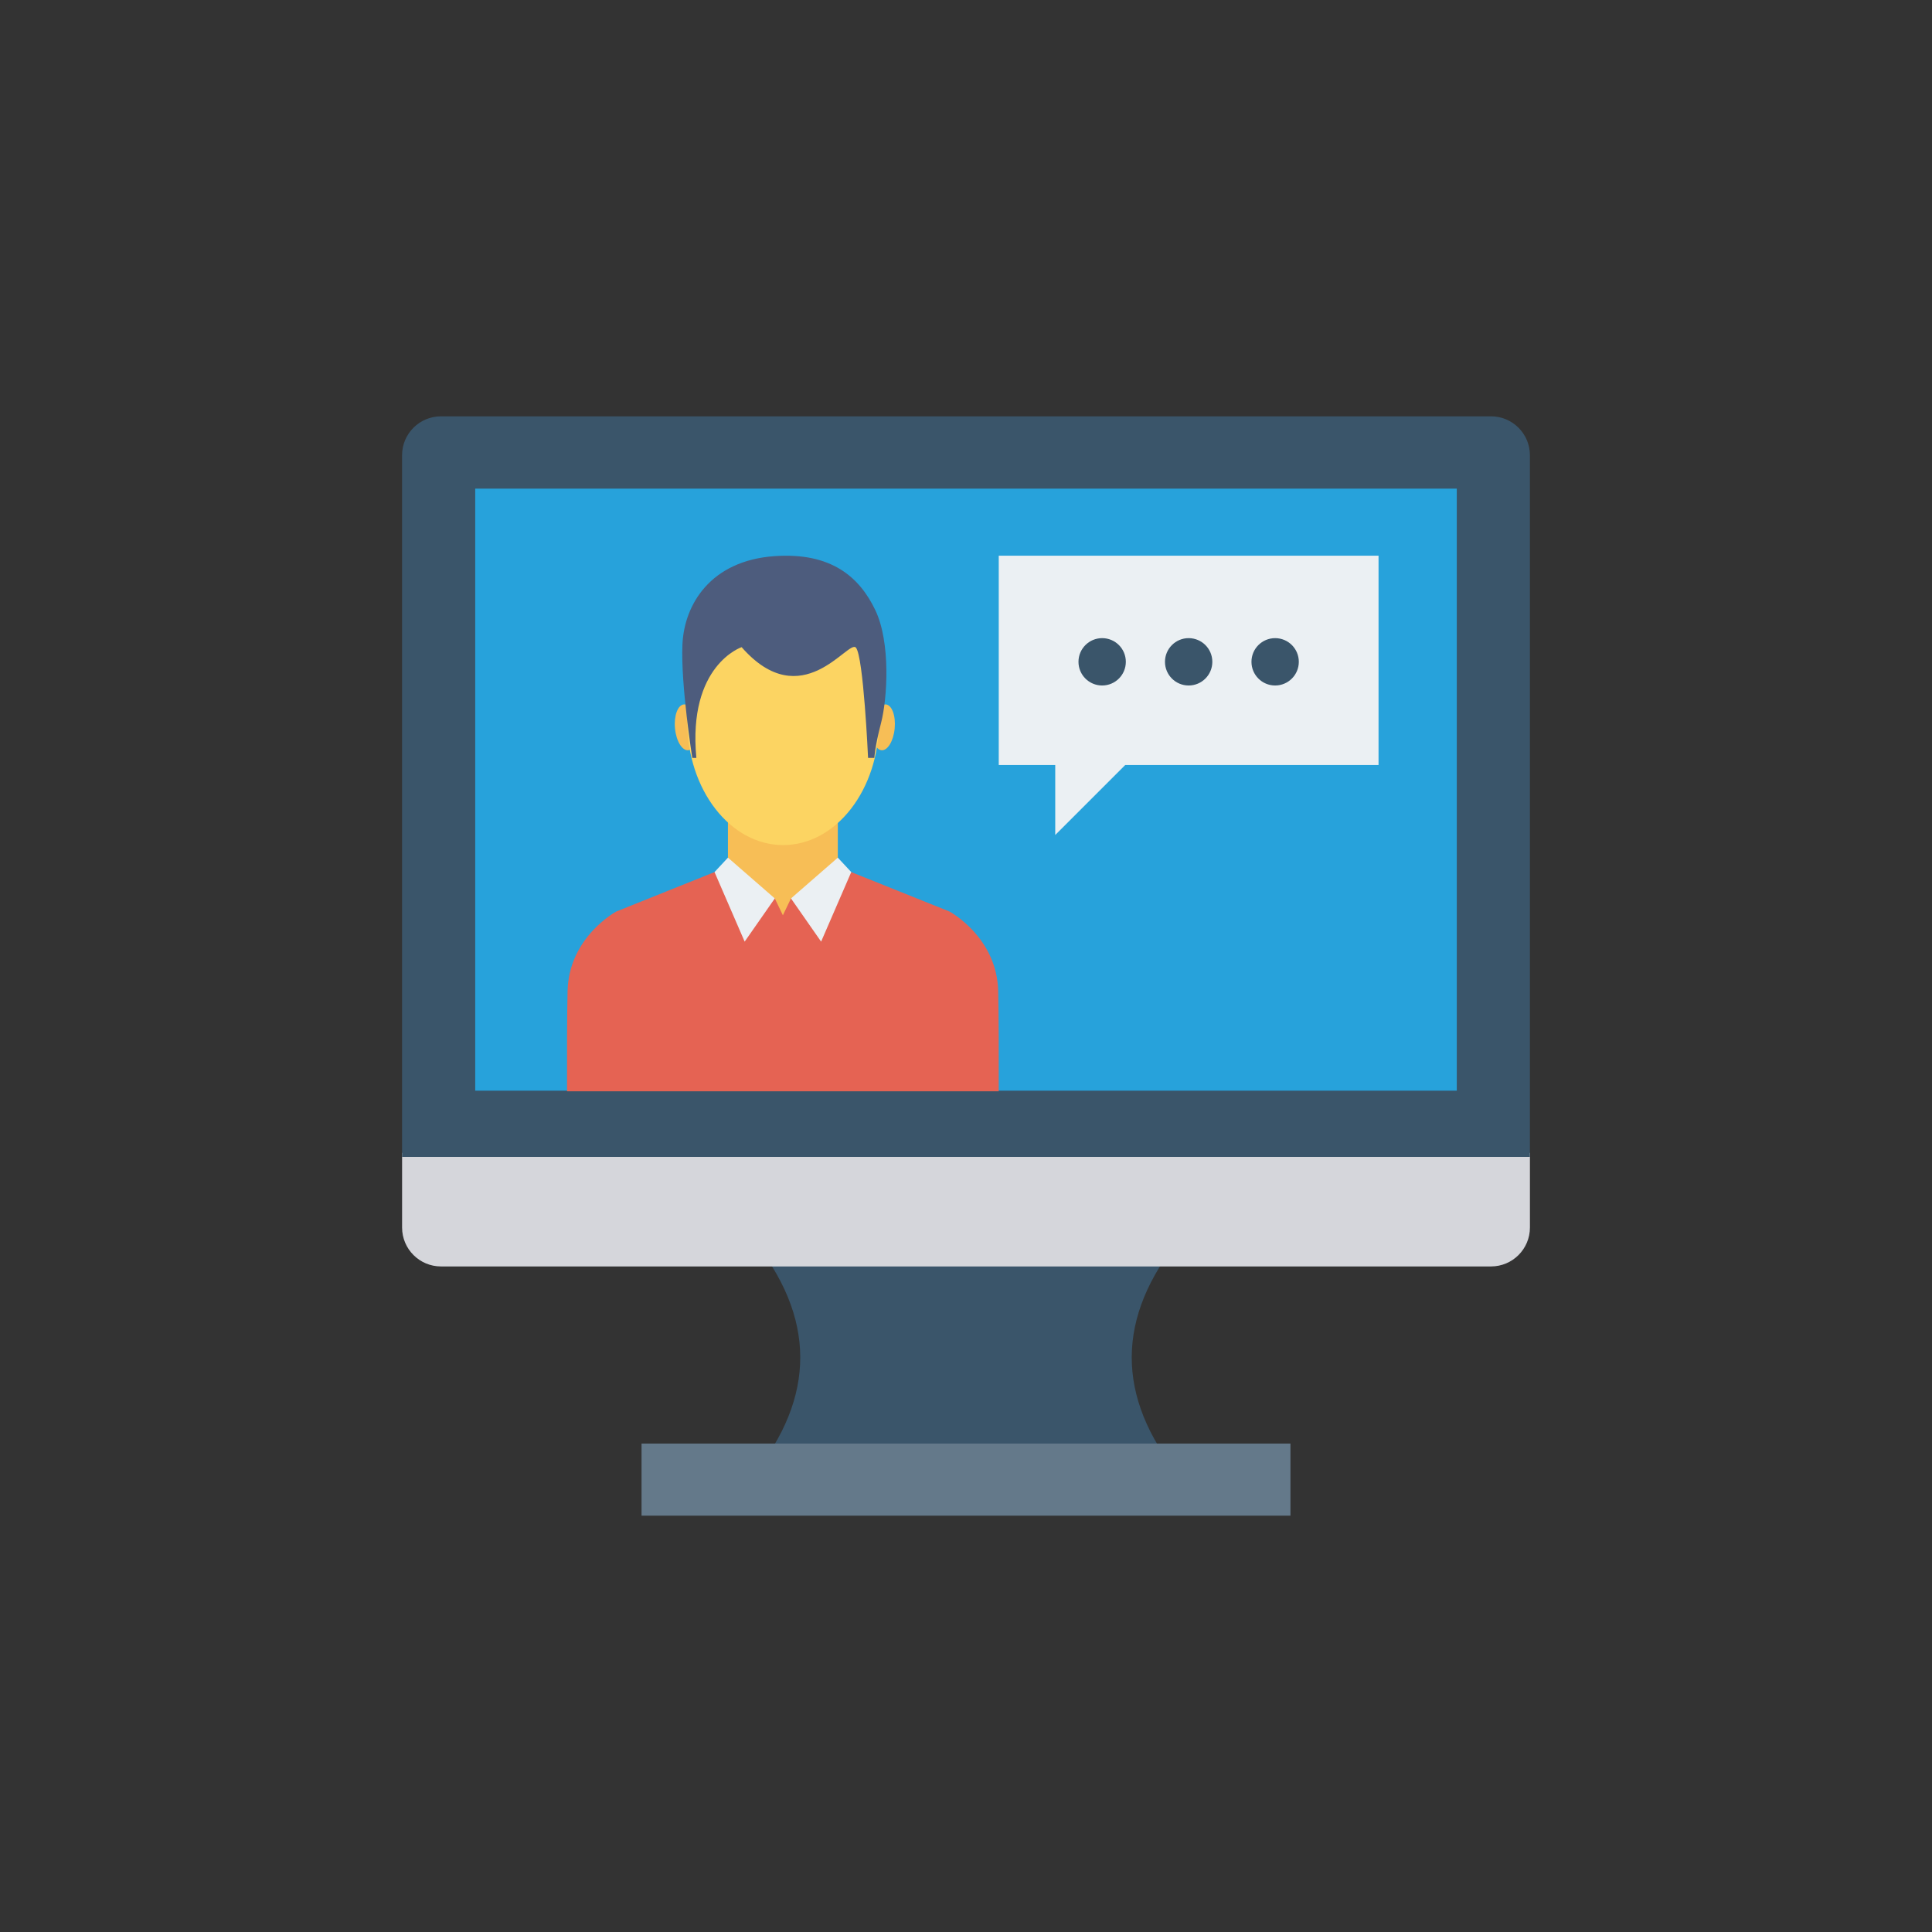 <svg enable-background="new 0 0 110 110" height="512" viewBox="0 0 110 110" width="512" xmlns="http://www.w3.org/2000/svg"><rect x="0" y="0" width="110" height="110" fill="#333333" stroke="none"/><path d="m43.166 83.628h23.667c-3.428-4.532-3.179-9.065.748-13.597-8.388-2.42-16.776-2.42-25.163 0 3.927 4.532 4.176 9.064.748 13.597z" fill="#3a556a"/><path d="m22.893 65.636v4.254c0 1.224.992 2.216 2.216 2.216h59.783c1.224 0 2.216-.992 2.216-2.216v-4.254z" fill="#d5d6db"/><path d="m87.107 65.867v-39.947c0-1.224-.992-2.216-2.216-2.216h-59.783c-1.224 0-2.216.992-2.216 2.216v39.947h64.215z" fill="#3a556a"/><path d="m37.861 17.017h34.278v55.886h-34.278z" fill="#27a2db" transform="matrix(0 1 -1 0 99.96 -10.04)"/><path d="m36.527 82.191h36.946v4.105h-36.946z" fill="#64798a"/><path d="m41.446 43.683h6.257v8.863h-6.257z" fill="#f7be56" transform="matrix(-1 0 0 -1 89.148 96.23)"/><path d="m32.285 62.133c-.006-2.087-.002-4.341.03-5.707.072-3.082 2.776-4.529 2.776-4.529l5.591-2.244 3.433 1.5.459.959.461-.959 3.431-1.5 5.591 2.244s2.703 1.447 2.776 4.529c.032 1.365.036 3.619.03 5.707z" fill="#e56353"/><path d="m47.702 48.831-2.667 2.322 1.716 2.459 1.716-3.96z" fill="#ebf0f3"/><path d="m41.447 48.831 2.667 2.322-1.716 2.459-1.716-3.96z" fill="#ebf0f3"/><path d="m38.937 40.106c.348-.033.685.525.752 1.245.068.721-.159 1.331-.506 1.364s-.685-.525-.752-1.245c-.068-.721.159-1.331.506-1.364z" fill="#f7be56"/><path d="m50.434 40.106c-.348-.033-.685.525-.752 1.245-.068.721.159 1.331.506 1.364s.685-.525.752-1.245c.068-.721-.159-1.331-.506-1.364z" fill="#f7be56"/><ellipse cx="44.59" cy="41.069" fill="#fcd462" rx="5.46" ry="7.046"/><path d="m39.647 43.152h-.23s-.664-4.161-.562-6.458 1.62-4.772 5.233-5.029c3.249-.231 4.85 1.2 5.744 3.063.893 1.863.689 5.054.332 6.433-.357 1.378-.383 1.991-.383 1.991h-.357s-.26-5.796-.694-6.281c-.434-.485-3.069 3.892-6.505-.024-0-0-3.075 1.021-2.578 6.305z" fill="#4d5c7d"/><path d="m78.489 31.64h-21.624v11.917h3.216v3.984l3.984-3.984h14.423z" fill="#ebf0f3"/><g fill="#3a556a"><path d="m62.752 36.333c-.744 0-1.348.603-1.348 1.348s.603 1.348 1.348 1.348c.744 0 1.348-.603 1.348-1.348s-.603-1.348-1.348-1.348z"/><path d="m67.677 36.333c-.744 0-1.348.603-1.348 1.348s.603 1.348 1.348 1.348c.744 0 1.348-.603 1.348-1.348s-.603-1.348-1.348-1.348z"/><path d="m72.601 36.333c-.744 0-1.348.603-1.348 1.348s.603 1.348 1.348 1.348c.744 0 1.348-.603 1.348-1.348s-.603-1.348-1.348-1.348z"/></g></svg>